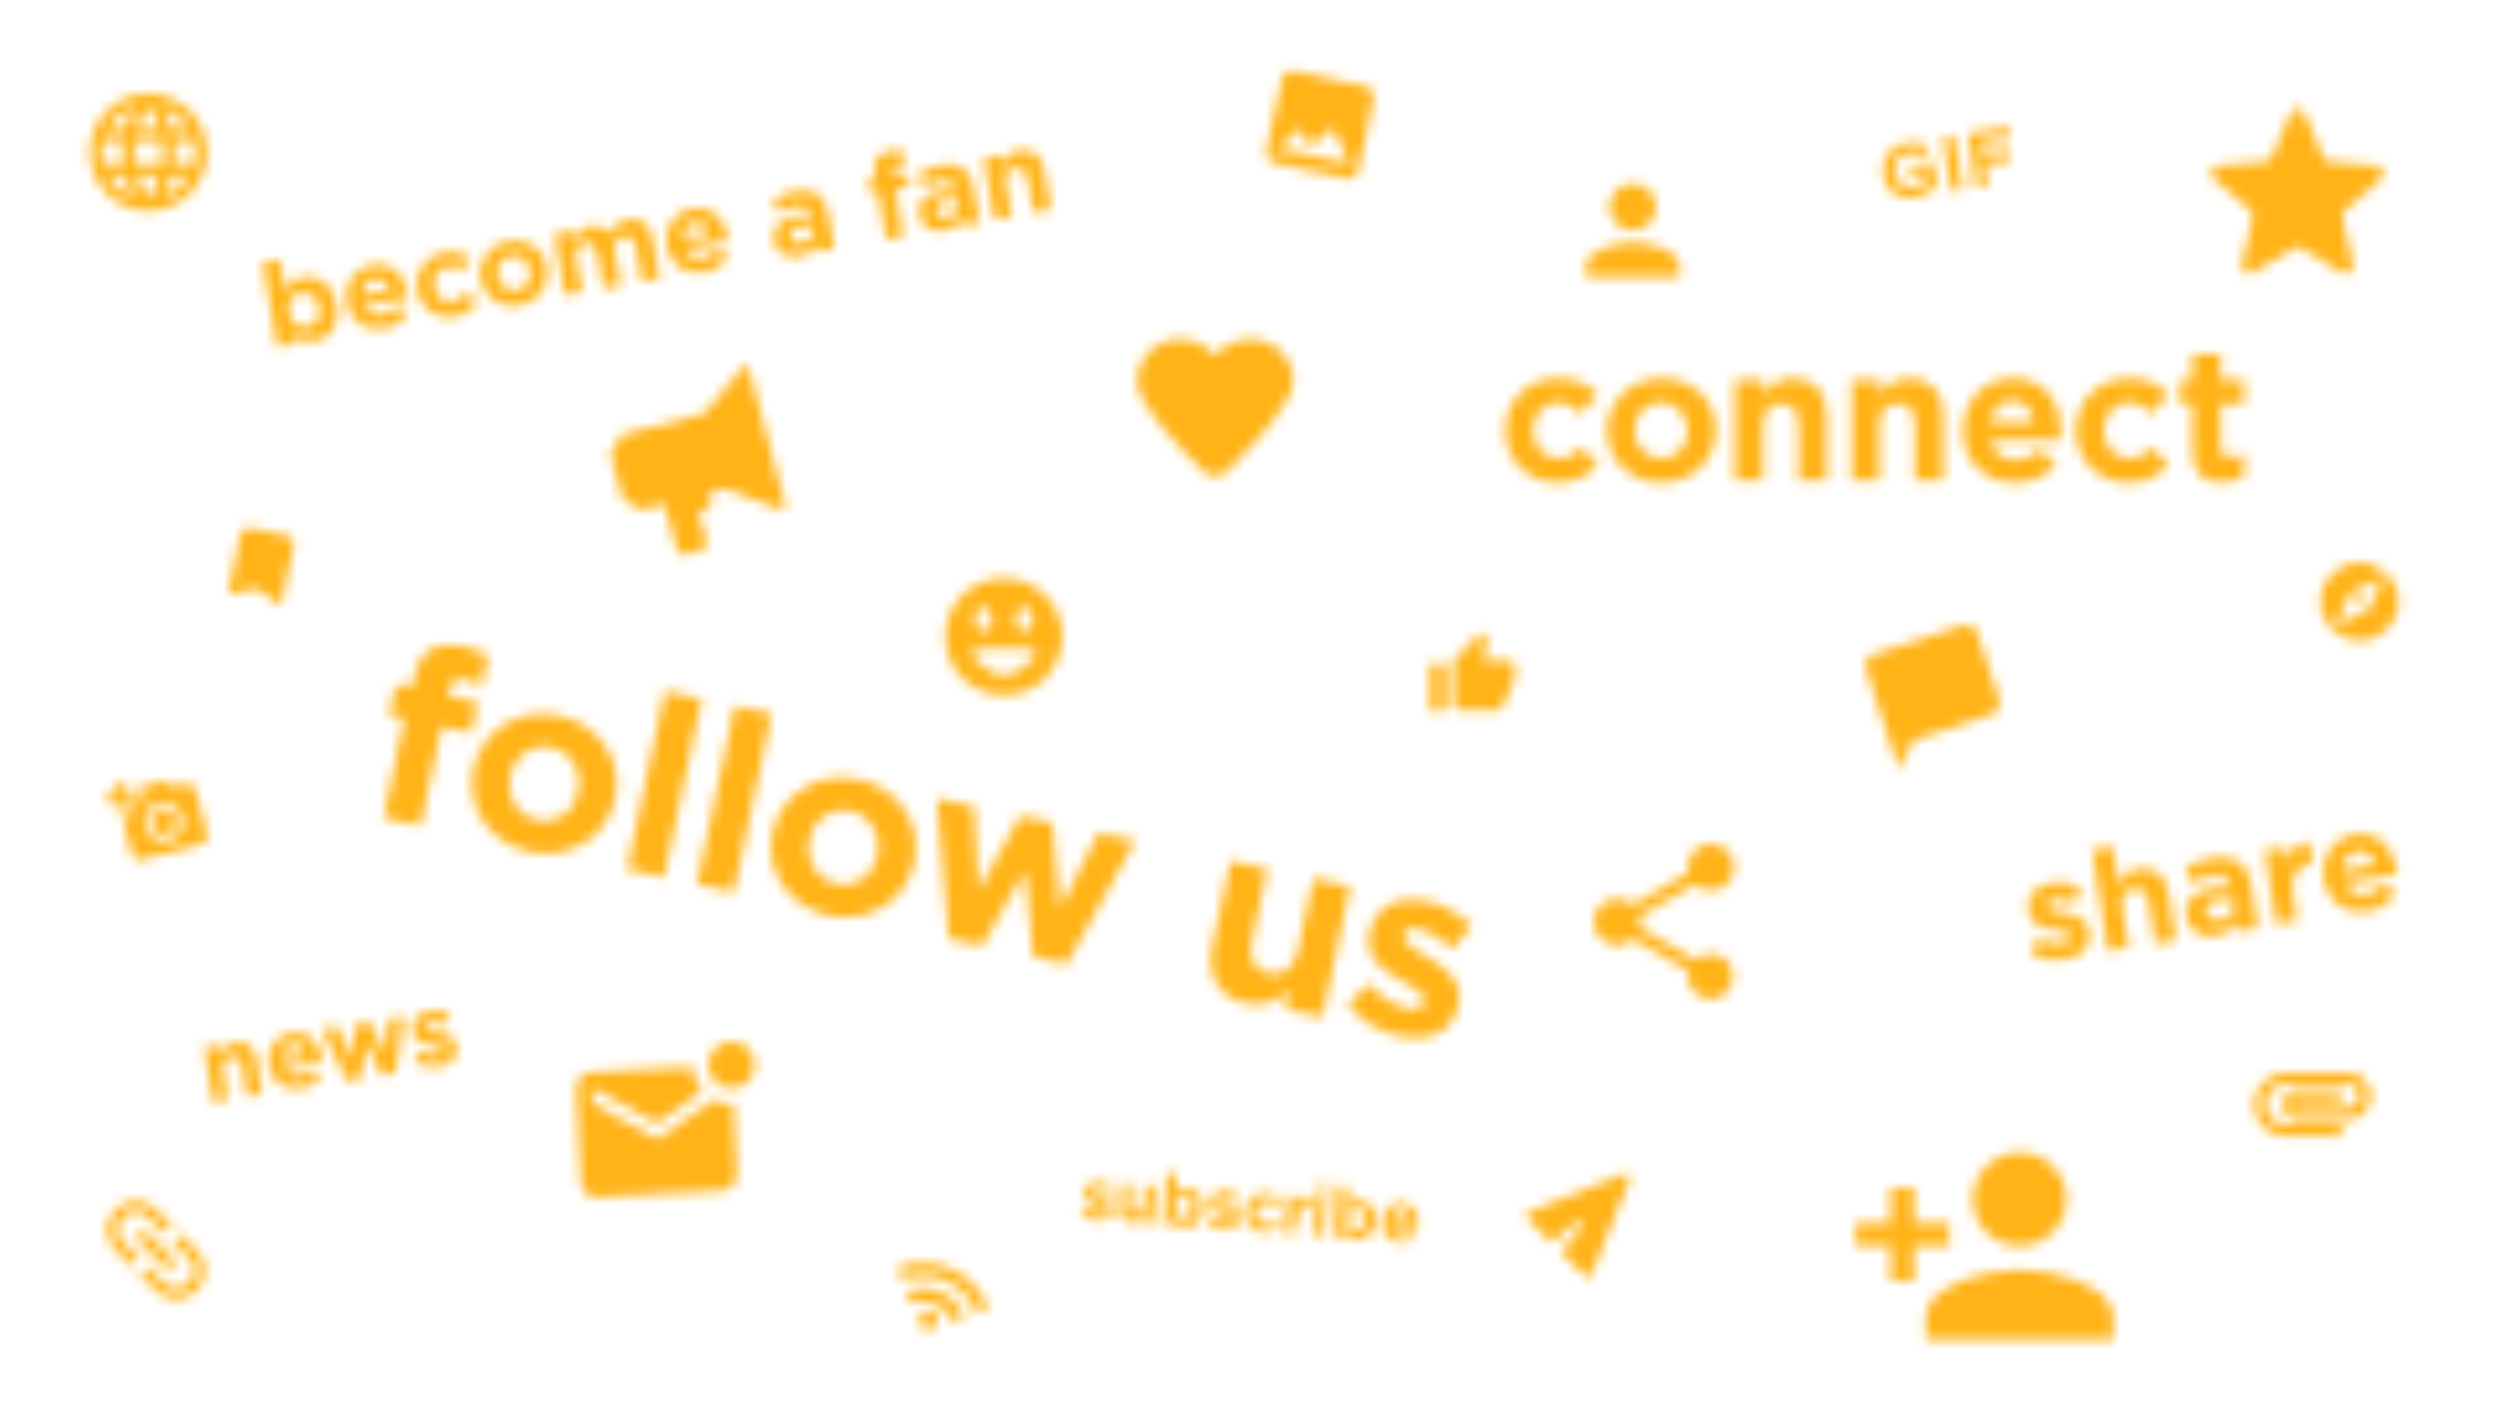 <svg width="240" height="135" viewBox="0 0 240 135" fill="none" xmlns="http://www.w3.org/2000/svg">
<mask id="mask0_1860_2186" style="mask-type:alpha" maskUnits="userSpaceOnUse" x="0" y="0" width="240" height="135">
<path d="M144.488 41.362C144.488 38.587 146.588 36.3 149.55 36.3C151.35 36.3 152.513 36.9 153.413 37.912L151.725 39.712C151.125 39.075 150.488 38.662 149.513 38.662C148.163 38.662 147.188 39.862 147.188 41.287V41.325C147.188 42.787 148.125 43.987 149.625 43.987C150.525 43.987 151.163 43.575 151.838 42.975L153.45 44.587C152.513 45.6 151.425 46.35 149.513 46.35C146.625 46.35 144.488 44.1 144.488 41.362Z" fill="#4391CF"/>
<path d="M154.275 41.362C154.275 38.55 156.525 36.3 159.525 36.3C162.525 36.3 164.738 38.512 164.738 41.287V41.325C164.738 44.1 162.488 46.35 159.488 46.35C156.488 46.35 154.275 44.137 154.275 41.362ZM162 41.362C162 39.9 160.988 38.662 159.45 38.662C157.875 38.662 156.938 39.862 156.938 41.287V41.325C156.938 42.75 157.95 43.987 159.488 43.987C161.063 43.987 162 42.787 162 41.362Z" fill="#4391CF"/>
<path d="M166.575 36.487H169.313V37.837C169.95 37.012 170.738 36.3 172.125 36.3C174.188 36.3 175.388 37.65 175.388 39.9V46.125H172.65V40.725C172.65 39.412 172.05 38.775 171 38.775C169.95 38.775 169.275 39.45 169.275 40.725V46.125H166.538V36.487H166.575Z" fill="#4391CF"/>
<path d="M177.75 36.487H180.487V37.837C181.125 37.012 181.912 36.3 183.3 36.3C185.362 36.3 186.562 37.65 186.562 39.9V46.125H183.825V40.725C183.825 39.412 183.225 38.775 182.175 38.775C181.125 38.775 180.45 39.45 180.45 40.725V46.125H177.75V36.487Z" fill="#4391CF"/>
<path d="M188.438 41.362C188.438 38.587 190.388 36.3 193.2 36.3C196.425 36.3 197.888 38.812 197.888 41.55C197.888 41.775 197.887 42 197.85 42.262H191.138C191.4 43.5 192.263 44.137 193.5 44.137C194.4 44.137 195.075 43.837 195.825 43.162L197.4 44.55C196.5 45.675 195.188 46.35 193.463 46.35C190.575 46.35 188.438 44.325 188.438 41.362ZM195.225 40.537C195.075 39.3 194.325 38.475 193.2 38.475C192.075 38.475 191.325 39.3 191.1 40.537H195.225Z" fill="#4391CF"/>
<path d="M199.275 41.362C199.275 38.587 201.375 36.3 204.338 36.3C206.138 36.3 207.3 36.9 208.2 37.912L206.513 39.712C205.913 39.075 205.275 38.662 204.3 38.662C202.95 38.662 201.975 39.862 201.975 41.287V41.325C201.975 42.787 202.913 43.987 204.413 43.987C205.313 43.987 205.95 43.575 206.625 42.975L208.238 44.587C207.3 45.6 206.213 46.35 204.3 46.35C201.413 46.35 199.275 44.1 199.275 41.362Z" fill="#4391CF"/>
<path d="M210.45 43.388V38.813H209.288V36.488H210.45V34.013H213.188V36.488H215.438V38.813H213.188V42.938C213.188 43.575 213.45 43.875 214.088 43.875C214.575 43.875 215.025 43.763 215.438 43.538V45.75C214.875 46.088 214.2 46.313 213.263 46.313C211.613 46.275 210.45 45.638 210.45 43.388Z" fill="#4391CF"/>
<path d="M28.2 32.213L28.35 33L26.625 33.3L25.2 25.2L26.887 24.9L27.413 27.9C27.712 27.263 28.2 26.775 29.1 26.625C30.488 26.363 31.988 27.225 32.362 29.213V29.25C32.7 31.238 31.613 32.55 30.188 32.813C29.288 32.925 28.688 32.625 28.2 32.213ZM30.675 29.513C30.488 28.5 29.7 27.975 28.913 28.088C28.125 28.238 27.6 28.988 27.75 29.963V30C27.938 30.975 28.688 31.538 29.475 31.388C30.262 31.238 30.863 30.525 30.675 29.513Z" fill="#4391CF"/>
<path d="M33.3 29.063C33 27.338 33.975 25.725 35.7 25.425C37.687 25.088 38.85 26.438 39.15 28.125C39.187 28.275 39.187 28.425 39.187 28.575L35.062 29.288C35.362 30.038 35.962 30.338 36.712 30.188C37.275 30.075 37.65 29.85 38.062 29.325L39.187 30C38.737 30.788 38.025 31.35 36.975 31.538C35.175 31.913 33.6 30.9 33.3 29.063ZM37.387 27.863C37.162 27.113 36.637 26.7 35.925 26.813C35.212 26.925 34.875 27.525 34.875 28.313L37.387 27.863Z" fill="#4391CF"/>
<path d="M40.05 27.9C39.75 26.175 40.8 24.562 42.6 24.225C43.725 24.037 44.475 24.3 45.15 24.787L44.325 26.062C43.875 25.725 43.462 25.537 42.862 25.65C42.038 25.8 41.55 26.662 41.7 27.525V27.562C41.85 28.462 42.562 29.1 43.5 28.95C44.062 28.837 44.4 28.537 44.737 28.087L45.9 28.912C45.45 29.662 44.85 30.225 43.65 30.412C41.888 30.712 40.35 29.587 40.05 27.9Z" fill="#4391CF"/>
<path d="M46.125 26.813C45.825 25.088 46.95 23.475 48.787 23.138C50.625 22.8 52.237 23.925 52.537 25.65V25.688C52.837 27.375 51.712 29.025 49.875 29.363C48.037 29.663 46.425 28.538 46.125 26.813ZM50.887 25.988C50.737 25.088 49.95 24.45 49.05 24.6C48.075 24.788 47.625 25.613 47.812 26.475V26.513C47.962 27.375 48.75 28.05 49.65 27.863C50.587 27.713 51.037 26.85 50.887 25.988Z" fill="#4391CF"/>
<path d="M53.212 22.463L54.9 22.163L55.05 22.988C55.35 22.425 55.762 21.863 56.625 21.713C57.412 21.563 58.05 21.825 58.462 22.35C58.875 21.638 59.437 21.225 60.262 21.075C61.5 20.85 62.4 21.488 62.662 22.913L63.337 26.775L61.65 27.075L61.05 23.775C60.9 22.988 60.487 22.613 59.85 22.725C59.212 22.838 58.912 23.325 59.025 24.113L59.625 27.413L57.937 27.713L57.337 24.413C57.187 23.625 56.775 23.25 56.137 23.363C55.5 23.475 55.2 23.963 55.312 24.75L55.912 28.05L54.225 28.35L53.212 22.463Z" fill="#4391CF"/>
<path d="M64.012 23.662C63.712 21.937 64.688 20.325 66.412 20.025C68.4 19.687 69.562 21.037 69.862 22.725C69.9 22.875 69.9 23.025 69.937 23.175L65.812 23.887C66.112 24.637 66.712 24.937 67.462 24.787C68.025 24.675 68.4 24.45 68.812 23.925L69.937 24.6C69.487 25.387 68.775 25.95 67.687 26.137C65.887 26.512 64.35 25.5 64.012 23.662ZM68.1 22.425C67.875 21.675 67.35 21.262 66.637 21.375C65.925 21.487 65.587 22.087 65.587 22.875L68.1 22.425Z" fill="#4391CF"/>
<path d="M74.287 23.138C74.062 21.825 74.925 21.038 76.35 20.813C76.95 20.7 77.4 20.738 77.85 20.813V20.7C77.737 19.988 77.212 19.688 76.387 19.838C75.75 19.95 75.3 20.138 74.812 20.438L74.175 19.238C74.775 18.825 75.375 18.525 76.387 18.338C77.325 18.188 78 18.3 78.525 18.638C79.05 19.013 79.35 19.613 79.5 20.438L80.1 23.888L78.487 24.188L78.375 23.55C78.037 24.075 77.55 24.488 76.725 24.638C75.525 24.788 74.475 24.3 74.287 23.138ZM78.075 22.05L78.037 21.75C77.737 21.675 77.325 21.638 76.912 21.713C76.2 21.825 75.787 22.2 75.9 22.725V22.763C75.975 23.213 76.387 23.4 76.95 23.325C77.737 23.175 78.187 22.65 78.075 22.05Z" fill="#4391CF"/>
<path d="M84.3 18.488L83.588 18.6L83.325 17.213L84.037 17.1L83.963 16.725C83.85 16.088 83.925 15.563 84.188 15.188C84.45 14.813 84.862 14.588 85.463 14.475C85.987 14.4 86.362 14.4 86.7 14.438L86.963 15.825C86.7 15.788 86.475 15.75 86.175 15.825C85.8 15.9 85.612 16.125 85.688 16.575L85.725 16.8L87.075 16.575L87.3 17.963L85.95 18.188L86.737 22.688L85.05 22.988L84.3 18.488Z" fill="#4391CF"/>
<path d="M88.237 20.662C88.013 19.35 88.875 18.562 90.3 18.337C90.9 18.225 91.35 18.262 91.8 18.337V18.225C91.688 17.512 91.162 17.212 90.338 17.362C89.7 17.475 89.25 17.662 88.763 17.962L88.125 16.762C88.725 16.35 89.325 16.05 90.338 15.862C91.275 15.712 91.95 15.825 92.475 16.162C93 16.537 93.3 17.137 93.45 17.962L94.05 21.412L92.438 21.712L92.325 21.075C91.987 21.6 91.5 22.012 90.675 22.162C89.475 22.312 88.463 21.825 88.237 20.662ZM92.025 19.575L91.987 19.275C91.688 19.2 91.275 19.162 90.862 19.237C90.15 19.35 89.737 19.725 89.85 20.25V20.287C89.925 20.737 90.338 20.925 90.9 20.85C91.688 20.737 92.138 20.212 92.025 19.575Z" fill="#4391CF"/>
<path d="M94.425 15.188L96.112 14.887L96.262 15.713C96.562 15.15 96.975 14.588 97.837 14.438C99.112 14.213 100.012 14.925 100.237 16.275L100.912 20.137L99.225 20.438L98.625 17.137C98.475 16.35 98.025 16.012 97.387 16.125C96.75 16.238 96.412 16.725 96.562 17.512L97.162 20.812L95.475 21.113L94.425 15.188Z" fill="#4391CF"/>
<path d="M38.812 68.962L37.35 68.662L37.987 65.737L39.45 66.037L39.638 65.25C39.938 63.862 40.5 62.925 41.288 62.4C42.075 61.875 43.125 61.762 44.4 62.025C45.525 62.25 46.237 62.55 46.875 62.925L46.237 65.887C45.75 65.587 45.3 65.362 44.7 65.25C43.875 65.062 43.312 65.4 43.125 66.337L43.013 66.825L45.9 67.425L45.263 70.35L42.413 69.75L40.388 79.275L36.825 78.525L38.812 68.962Z" fill="#4391CF"/>
<path d="M45.45 73.837V73.8C46.2 70.2 49.762 67.875 53.662 68.7C57.562 69.525 59.85 73.012 59.062 76.65V76.687C58.312 80.287 54.75 82.612 50.85 81.787C46.95 80.962 44.7 77.437 45.45 73.837ZM55.537 75.975V75.937C55.95 74.1 54.937 72.187 52.95 71.775C50.925 71.325 49.35 72.637 48.975 74.512V74.55C48.562 76.387 49.575 78.3 51.562 78.712C53.587 79.162 55.162 77.85 55.537 75.975Z" fill="#4391CF"/>
<path d="M63.825 66.338L67.388 67.088L63.75 84.225L60.188 83.475L63.825 66.338Z" fill="#4391CF"/>
<path d="M70.537 67.763L74.1 68.513L70.462 85.65L66.9 84.9L70.537 67.763Z" fill="#4391CF"/>
<path d="M74.175 79.95V79.912C74.925 76.312 78.487 73.987 82.388 74.812C86.287 75.637 88.575 79.124 87.787 82.762V82.799C87.037 86.4 83.475 88.725 79.575 87.9C75.675 87.075 73.388 83.549 74.175 79.95ZM84.263 82.087V82.049C84.675 80.212 83.662 78.299 81.675 77.887C79.65 77.437 78.075 78.749 77.7 80.624V80.662C77.287 82.499 78.3 84.412 80.287 84.825C82.312 85.237 83.888 83.924 84.263 82.087Z" fill="#4391CF"/>
<path d="M89.925 76.65L93.525 77.4L93.937 85.463L97.95 78.3L101.025 78.938L101.775 87.15L105.45 79.95L109.012 80.7L102.412 92.55L99.187 91.875L98.4 83.625L94.275 90.825L91.087 90.15L89.925 76.65Z" fill="#4391CF"/>
<path d="M116.4 90.788L118.125 82.65L121.687 83.4L120.187 90.413C119.812 92.1 120.45 93.15 121.8 93.413C123.15 93.713 124.2 93 124.575 91.313L126.075 84.3L129.637 85.05L126.975 97.65L123.412 96.9L123.787 95.1C122.737 96 121.462 96.713 119.662 96.338C116.962 95.775 115.8 93.675 116.4 90.788Z" fill="#4391CF"/>
<path d="M129.375 96.45L131.4 94.425C132.562 95.7 133.875 96.525 135.038 96.788C136.088 97.013 136.613 96.713 136.725 96.15V96.113C136.875 95.325 135.713 94.838 134.438 94.088C132.787 93.188 130.95 91.95 131.475 89.513V89.475C132.038 86.925 134.4 85.913 136.913 86.475C138.525 86.813 140.137 87.713 141.3 88.913L139.425 91.088C138.337 90.113 137.175 89.4 136.275 89.175C135.412 88.988 134.887 89.288 134.775 89.775V89.813C134.625 90.525 135.75 91.088 137.025 91.875C138.675 92.85 140.512 94.125 140.025 96.413V96.45C139.425 99.225 137.062 100.05 134.362 99.488C132.637 99.113 130.763 98.1 129.375 96.45Z" fill="#4391CF"/>
<path d="M194.962 91.538L195.6 90.075C196.462 90.525 197.325 90.675 198 90.563C198.6 90.488 198.825 90.225 198.787 89.888V89.85C198.712 89.4 198 89.363 197.175 89.25C196.125 89.1 194.925 88.838 194.7 87.45V87.413C194.475 85.95 195.525 84.975 196.95 84.75C197.85 84.6 198.9 84.75 199.762 85.163L199.2 86.7C198.412 86.4 197.7 86.25 197.175 86.325C196.687 86.4 196.462 86.663 196.5 86.925V86.963C196.575 87.375 197.287 87.45 198.075 87.6C199.125 87.788 200.362 88.088 200.587 89.363V89.4C200.85 90.975 199.762 91.913 198.225 92.138C197.175 92.288 196.012 92.138 194.962 91.538Z" fill="#4391CF"/>
<path d="M200.812 81.6L202.838 81.263L203.4 84.863C203.775 84.188 204.3 83.55 205.312 83.4C206.85 83.175 207.9 84.038 208.162 85.65L208.912 90.263L206.888 90.6L206.25 86.625C206.1 85.65 205.575 85.238 204.787 85.35C204 85.463 203.587 86.063 203.737 87L204.375 90.975L202.35 91.313L200.812 81.6Z" fill="#4391CF"/>
<path d="M209.85 88.05C209.587 86.475 210.675 85.538 212.362 85.275C213.075 85.163 213.637 85.2 214.162 85.275L214.125 85.163C213.975 84.338 213.412 83.925 212.4 84.113C211.612 84.225 211.087 84.45 210.487 84.825L209.737 83.363C210.487 82.875 211.2 82.538 212.437 82.35C213.562 82.163 214.387 82.35 214.987 82.763C215.587 83.213 215.962 83.963 216.112 84.938L216.787 89.1L214.837 89.4L214.725 88.613C214.312 89.25 213.712 89.7 212.7 89.85C211.312 90.038 210.075 89.438 209.85 88.05ZM214.462 86.85L214.387 86.475C214.012 86.363 213.562 86.325 213.037 86.4C212.175 86.55 211.687 86.963 211.8 87.6V87.638C211.875 88.2 212.4 88.425 213.037 88.313C214.012 88.2 214.575 87.563 214.462 86.85Z" fill="#4391CF"/>
<path d="M217.387 81.638L219.412 81.3L219.637 82.725C219.9 81.675 220.462 80.925 221.662 80.775L222 82.913H221.887C220.537 83.138 219.825 84.075 220.125 85.763L220.537 88.388L218.512 88.725L217.387 81.638Z" fill="#4391CF"/>
<path d="M223.05 84.413C222.713 82.35 223.913 80.438 225.975 80.1C228.375 79.725 229.763 81.413 230.063 83.438C230.1 83.588 230.1 83.775 230.138 83.963L225.15 84.75C225.488 85.65 226.2 86.025 227.1 85.875C227.775 85.763 228.225 85.463 228.713 84.863L230.025 85.688C229.5 86.625 228.6 87.263 227.325 87.488C225.225 87.863 223.425 86.625 223.05 84.413ZM228 83.025C227.738 82.125 227.1 81.6 226.238 81.75C225.413 81.9 224.963 82.575 224.925 83.513L228 83.025Z" fill="#4391CF"/>
<path d="M103.762 116.513L104.25 115.875C104.625 116.175 105.037 116.363 105.375 116.4C105.675 116.438 105.825 116.325 105.825 116.175C105.825 115.95 105.487 115.838 105.112 115.688C104.625 115.5 104.062 115.238 104.1 114.525C104.137 113.775 104.775 113.438 105.487 113.475C105.937 113.513 106.425 113.7 106.8 114L106.35 114.675C106.012 114.45 105.675 114.3 105.412 114.263C105.15 114.263 105.037 114.338 105 114.488C105 114.675 105.337 114.825 105.712 114.975C106.2 115.163 106.762 115.463 106.725 116.138C106.65 116.925 106.05 117.263 105.262 117.188C104.737 117.113 104.212 116.925 103.762 116.513Z" fill="#4391CF"/>
<path d="M107.475 115.95L107.625 113.625L108.637 113.7L108.487 115.725C108.45 116.213 108.675 116.475 109.05 116.513C109.425 116.55 109.725 116.325 109.725 115.837L109.875 113.812L110.887 113.888L110.625 117.487L109.612 117.413L109.65 116.888C109.387 117.188 109.087 117.412 108.562 117.375C107.812 117.338 107.4 116.813 107.475 115.95Z" fill="#4391CF"/>
<path d="M112.687 117.15L112.65 117.638L111.637 117.563L111.975 112.65L112.987 112.725L112.875 114.563C113.137 114.225 113.512 114.038 114.037 114.075C114.862 114.15 115.65 114.863 115.537 116.063C115.462 117.263 114.6 117.863 113.775 117.825C113.212 117.713 112.912 117.45 112.687 117.15ZM114.525 115.95C114.562 115.35 114.187 114.9 113.7 114.863C113.212 114.825 112.8 115.2 112.762 115.8C112.725 116.4 113.1 116.813 113.55 116.85C114.037 116.925 114.487 116.55 114.525 115.95Z" fill="#4391CF"/>
<path d="M115.912 117.375L116.4 116.738C116.775 117.038 117.187 117.225 117.525 117.263C117.825 117.3 117.975 117.188 117.975 117.038C117.975 116.813 117.637 116.7 117.262 116.55C116.775 116.363 116.212 116.1 116.25 115.388C116.287 114.638 116.925 114.3 117.637 114.338C118.087 114.375 118.575 114.563 118.95 114.863L118.5 115.538C118.162 115.313 117.825 115.163 117.562 115.125C117.3 115.125 117.187 115.2 117.15 115.35C117.15 115.538 117.487 115.688 117.862 115.838C118.35 116.025 118.912 116.325 118.875 117C118.8 117.788 118.2 118.125 117.412 118.05C116.925 117.975 116.362 117.788 115.912 117.375Z" fill="#4391CF"/>
<path d="M119.475 116.325C119.55 115.275 120.412 114.488 121.5 114.563C122.175 114.6 122.587 114.863 122.887 115.275L122.212 115.913C121.987 115.65 121.8 115.5 121.425 115.463C120.9 115.425 120.525 115.838 120.487 116.4C120.45 116.963 120.787 117.413 121.35 117.45C121.687 117.488 121.95 117.338 122.212 117.113L122.775 117.75C122.4 118.125 121.987 118.35 121.237 118.313C120.15 118.238 119.4 117.338 119.475 116.325Z" fill="#4391CF"/>
<path d="M123.6 114.788L124.612 114.863L124.575 115.576C124.837 115.088 125.175 114.788 125.775 114.863L125.7 115.951H125.662C124.987 115.913 124.537 116.288 124.462 117.151L124.35 118.501L123.337 118.426L123.6 114.788Z" fill="#4391CF"/>
<path d="M126.375 114.976L127.387 115.051L127.125 118.651L126.112 118.576L126.375 114.976ZM126.45 113.663L127.537 113.738L127.462 114.638L126.375 114.563L126.45 113.663Z" fill="#4391CF"/>
<path d="M129.187 118.312L129.15 118.8L128.137 118.725L128.475 113.812L129.487 113.888L129.375 115.725C129.637 115.425 130.012 115.2 130.537 115.237C131.362 115.312 132.15 116.025 132.037 117.225C131.962 118.425 131.1 119.025 130.275 118.987C129.712 118.912 129.412 118.65 129.187 118.312ZM131.025 117.112C131.062 116.512 130.687 116.062 130.2 116.025C129.712 115.987 129.3 116.362 129.262 116.962C129.225 117.562 129.6 117.975 130.05 118.013C130.537 118.088 130.987 117.712 131.025 117.112Z" fill="#4391CF"/>
<path d="M132.637 117.263C132.712 116.213 133.5 115.425 134.55 115.5C135.75 115.575 136.237 116.55 136.162 117.6C136.162 117.675 136.125 117.788 136.125 117.863L133.612 117.675C133.687 118.163 133.987 118.425 134.437 118.463C134.775 118.5 135.037 118.388 135.337 118.163L135.9 118.725C135.525 119.1 135.037 119.325 134.362 119.288C133.312 119.175 132.562 118.35 132.637 117.263ZM135.187 117.15C135.15 116.7 134.925 116.363 134.475 116.325C134.062 116.288 133.762 116.588 133.65 117.038L135.187 117.15Z" fill="#4391CF"/>
<path d="M180.75 16.8C180.525 15.3 181.462 13.912 183.037 13.687C183.975 13.537 184.575 13.687 185.175 14.062L184.575 15.037C184.125 14.775 183.75 14.625 183.15 14.737C182.325 14.887 181.762 15.712 181.912 16.575C182.062 17.512 182.812 18.112 183.75 17.962C184.162 17.887 184.537 17.737 184.762 17.475L184.65 16.725L183.487 16.912L183.337 15.937L185.587 15.562L185.962 17.812C185.512 18.337 184.837 18.825 183.862 18.975C182.287 19.275 180.975 18.337 180.75 16.8Z" fill="#4391CF"/>
<path d="M186.487 13.2L187.612 13.013L188.437 18.188L187.312 18.375L186.487 13.2Z" fill="#4391CF"/>
<path d="M188.925 12.825L192.862 12.188L193.012 13.238L190.2 13.688L190.387 14.775L192.862 14.4L193.012 15.45L190.537 15.825L190.837 17.85L189.712 18.038L188.925 12.825Z" fill="#4391CF"/>
<path d="M19.613 100.576L21.075 100.351L21.188 101.101C21.45 100.613 21.825 100.163 22.575 100.051C23.7 99.863 24.45 100.501 24.637 101.701L25.163 105.038L23.7 105.263L23.25 102.376C23.137 101.701 22.762 101.363 22.2 101.476C21.637 101.588 21.337 101.963 21.45 102.676L21.9 105.563L20.438 105.788L19.613 100.576Z" fill="#4391CF"/>
<path d="M25.8 102.263C25.575 100.763 26.438 99.376 27.938 99.15C29.663 98.888 30.675 100.088 30.9 101.551C30.9 101.663 30.938 101.813 30.938 101.926L27.338 102.488C27.6 103.126 28.088 103.388 28.763 103.313C29.25 103.238 29.588 103.013 29.925 102.601L30.863 103.201C30.488 103.876 29.85 104.363 28.913 104.513C27.375 104.738 26.025 103.838 25.8 102.263ZM29.363 101.251C29.175 100.613 28.725 100.238 28.088 100.313C27.488 100.426 27.15 100.913 27.15 101.588L29.363 101.251Z" fill="#4391CF"/>
<path d="M30.9 98.775L32.4 98.55L33.712 101.55L34.2 98.25L35.475 98.063L36.975 101.063L37.312 97.8L38.775 97.575L37.987 103.013L36.675 103.238L35.175 100.238L34.65 103.575L33.337 103.8L30.9 98.775Z" fill="#4391CF"/>
<path d="M39.788 101.963L40.275 100.913C40.913 101.213 41.513 101.363 42 101.288C42.413 101.213 42.6 101.026 42.563 100.801V100.763C42.525 100.463 42 100.426 41.4 100.351C40.65 100.238 39.788 100.051 39.6 99.038V99.001C39.45 97.951 40.2 97.238 41.213 97.051C41.85 96.938 42.6 97.051 43.238 97.351L42.825 98.438C42.263 98.213 41.738 98.101 41.363 98.176C40.988 98.251 40.838 98.401 40.875 98.626V98.663C40.913 98.963 41.438 99.001 42.038 99.113C42.788 99.226 43.688 99.451 43.838 100.388V100.426C44.025 101.588 43.238 102.226 42.113 102.413C41.4 102.526 40.538 102.413 39.788 101.963Z" fill="#4391CF"/>
<path d="M11.137 76.2L10.838 75.112L11.55 74.925L11.85 76.012L12.938 75.712L13.125 76.425L12.037 76.725L12.338 77.812L11.625 78L11.325 76.912L10.238 77.212L10.05 76.5L11.137 76.2ZM12.787 78.112L12.488 77.025L13.575 76.725L13.275 75.637L15.825 74.962L16.688 75.525L17.85 75.225C18.262 75.112 18.675 75.375 18.75 75.75L19.913 80.1C20.025 80.512 19.762 80.925 19.387 81L13.575 82.537C13.162 82.65 12.75 82.387 12.675 82.012L11.7 78.375L12.787 78.112ZM16.2 80.662C17.212 80.4 17.775 79.35 17.512 78.375C17.25 77.4 16.2 76.8 15.225 77.062C14.213 77.325 13.65 78.375 13.912 79.35C14.175 80.362 15.225 80.962 16.2 80.662ZM14.55 79.162C14.738 79.8 15.375 80.175 16.012 80.025C16.65 79.837 17.025 79.2 16.875 78.562C16.688 77.925 16.05 77.55 15.412 77.7C14.775 77.887 14.4 78.525 14.55 79.162Z" fill="#4391CF"/>
<path d="M188.4 60.038L179.85 62.813C179.25 63 178.95 63.638 179.138 64.238L182.25 73.875L183.713 71.025L191.213 68.588C191.813 68.4 192.113 67.763 191.925 67.163L189.825 60.75C189.638 60.15 189 59.85 188.4 60.038Z" fill="#4391CF"/>
<path d="M220.875 23.813L224.775 26.175C225.337 26.513 226.05 26.025 225.9 25.35L224.887 20.925C224.812 20.663 224.925 20.363 225.112 20.175L228.562 17.213C229.05 16.763 228.787 15.938 228.15 15.9L223.65 15.525C223.387 15.488 223.125 15.338 223.012 15.075L221.25 10.913C220.987 10.313 220.125 10.313 219.862 10.913L218.1 15.075C217.987 15.338 217.762 15.488 217.462 15.525L212.962 15.9C212.287 15.938 212.025 16.763 212.55 17.213L216 20.175C216.225 20.363 216.3 20.625 216.225 20.925L215.212 25.35C215.062 25.988 215.775 26.513 216.337 26.175L220.237 23.813C220.35 23.7 220.65 23.7 220.875 23.813Z" fill="#4391CF"/>
<path d="M11.85 116.85C12.525 116.175 13.575 116.175 14.25 116.85L15.787 118.387L16.538 117.637L15 116.1C13.912 115.012 12.188 115.012 11.1 116.1C10.012 117.187 10.012 118.912 11.1 120L12.637 121.537L13.387 120.787L11.85 119.25C11.175 118.612 11.175 117.525 11.85 116.85ZM13.05 118.837L16.163 121.95L16.95 121.162L13.838 118.05L13.05 118.837ZM18.9 120L17.363 118.462L16.613 119.212L18.15 120.75C18.825 121.425 18.825 122.475 18.15 123.15C17.475 123.825 16.425 123.825 15.75 123.15L14.213 121.612L13.463 122.362L15 123.9C16.087 124.987 17.812 124.987 18.9 123.9C19.95 122.812 19.95 121.087 18.9 120Z" fill="#4391CF"/>
<path d="M14.25 9C11.137 9 8.625 11.512 8.625 14.625C8.625 17.738 11.137 20.25 14.25 20.25C17.363 20.25 19.875 17.738 19.875 14.625C19.875 11.512 17.363 9 14.25 9ZM18.15 12.375H16.5C16.312 11.662 16.05 10.988 15.713 10.387C16.725 10.725 17.587 11.438 18.15 12.375ZM14.25 10.162C14.7 10.838 15.075 11.588 15.338 12.375H13.2C13.425 11.588 13.8 10.838 14.25 10.162ZM9.9 15.75C9.825 15.375 9.75 15 9.75 14.625C9.75 14.25 9.787 13.875 9.9 13.5H11.812C11.775 13.875 11.738 14.25 11.738 14.625C11.738 15 11.775 15.375 11.812 15.75H9.9ZM10.35 16.875H12C12.188 17.587 12.45 18.262 12.787 18.863C11.775 18.525 10.912 17.812 10.35 16.875ZM12 12.375H10.35C10.875 11.438 11.738 10.725 12.787 10.387C12.45 10.988 12.188 11.662 12 12.375ZM14.25 19.087C13.8 18.413 13.425 17.663 13.162 16.875H15.3C15.075 17.663 14.7 18.413 14.25 19.087ZM15.562 15.75H12.938C12.9 15.375 12.863 15 12.863 14.625C12.863 14.25 12.9 13.875 12.938 13.5H15.562C15.6 13.875 15.637 14.25 15.637 14.625C15.637 15 15.6 15.375 15.562 15.75ZM15.713 18.863C16.05 18.225 16.312 17.55 16.5 16.875H18.15C17.587 17.812 16.725 18.525 15.713 18.863ZM16.688 15.75C16.725 15.375 16.762 15 16.762 14.625C16.762 14.25 16.725 13.875 16.688 13.5H18.6C18.675 13.875 18.75 14.25 18.75 14.625C18.75 15 18.675 15.375 18.6 15.75H16.688Z" fill="#4391CF"/>
<path d="M193.875 119.625C196.35 119.625 198.375 117.6 198.375 115.125C198.375 112.65 196.35 110.625 193.875 110.625C191.4 110.625 189.375 112.65 189.375 115.125C189.375 117.6 191.4 119.625 193.875 119.625ZM183.75 117.375V114H181.5V117.375H178.125V119.625H181.5V123H183.75V119.625H187.125V117.375H183.75ZM193.875 121.875C190.875 121.875 184.875 123.375 184.875 126.375V128.625H202.875V126.375C202.875 123.375 196.875 121.875 193.875 121.875Z" fill="#4391CF"/>
<path d="M156.75 22.125C157.988 22.125 159 21.113 159 19.875C159 18.637 157.988 17.625 156.75 17.625C155.513 17.625 154.5 18.637 154.5 19.875C154.5 21.113 155.513 22.125 156.75 22.125ZM156.75 23.25C155.25 23.25 152.25 24 152.25 25.5V26.625H161.25V25.5C161.25 24 158.25 23.25 156.75 23.25Z" fill="#4391CF"/>
<path d="M130.425 16.35L131.888 9.488C132 8.963 131.663 8.4 131.1 8.288L124.238 6.825C123.713 6.713 123.15 7.05 123.038 7.613L121.575 14.475C121.463 15 121.8 15.563 122.363 15.675L129.225 17.138C129.788 17.25 130.313 16.913 130.425 16.35ZM124.875 12.375L125.775 14.1L127.95 12.263L129.525 15.675L122.663 14.213L124.875 12.375Z" fill="#4391CF"/>
<path d="M152.775 122.4L156.487 113.138C156.6 112.838 156.3 112.538 156 112.65L146.737 116.363C146.475 116.475 146.438 116.775 146.625 116.963L148.95 119.288L151.275 117.338C151.612 117.038 152.1 117.525 151.8 117.863L149.85 120.188L152.175 122.513C152.362 122.738 152.7 122.663 152.775 122.4Z" fill="#4391CF"/>
<path d="M164.25 91.575C163.688 91.575 163.163 91.8 162.788 92.138L157.425 89.025C157.462 88.838 157.5 88.688 157.5 88.5C157.5 88.312 157.462 88.162 157.425 87.975L162.712 84.9C163.125 85.275 163.65 85.5 164.25 85.5C165.488 85.5 166.5 84.487 166.5 83.25C166.5 82.013 165.488 81 164.25 81C163.012 81 162 82.013 162 83.25C162 83.438 162.038 83.588 162.075 83.775L156.788 86.85C156.375 86.475 155.85 86.25 155.25 86.25C154.013 86.25 153 87.263 153 88.5C153 89.737 154.013 90.75 155.25 90.75C155.85 90.75 156.375 90.525 156.788 90.15L162.112 93.263C162.075 93.412 162.038 93.6 162.038 93.75C162.038 94.95 163.012 95.925 164.212 95.925C165.412 95.925 166.388 94.95 166.388 93.75C166.388 92.55 165.45 91.575 164.25 91.575Z" fill="#4391CF"/>
<path d="M70.237 104.476C71.48 104.476 72.487 103.468 72.487 102.226C72.487 100.983 71.48 99.976 70.237 99.976C68.995 99.976 67.987 100.983 67.987 102.226C67.987 103.468 68.995 104.476 70.237 104.476Z" fill="#4391CF"/>
<path d="M63.112 109.351L56.925 105.938L56.85 104.438L63.038 107.851L67.463 104.738C66.9 104.138 66.525 103.313 66.487 102.413L56.737 102.938C55.913 102.976 55.275 103.688 55.312 104.513L55.763 113.513C55.8 114.338 56.513 114.976 57.337 114.938L69.338 114.301C70.162 114.263 70.8 113.551 70.763 112.726L70.425 105.976C69.75 106.013 69.075 105.863 68.513 105.563L63.112 109.351Z" fill="#4391CF"/>
<path d="M137.25 68.25H138.75V63.75H137.25V68.25ZM145.5 64.125C145.5 63.713 145.162 63.375 144.75 63.375H142.388L142.763 61.65V61.538C142.763 61.388 142.687 61.238 142.612 61.125L142.2 60.713L139.725 63.188C139.575 63.338 139.5 63.525 139.5 63.713V67.463C139.5 67.875 139.838 68.213 140.25 68.213H143.625C143.925 68.213 144.187 68.025 144.3 67.763L145.425 65.1C145.462 65.025 145.462 64.913 145.462 64.838V64.125H145.5Z" fill="#4391CF"/>
<path d="M216.375 106.051C216.375 104.326 217.763 102.976 219.45 102.976H225.375C226.613 102.976 227.625 103.988 227.625 105.226C227.625 106.463 226.613 107.476 225.375 107.476H220.575C219.788 107.476 219.15 106.838 219.15 106.051C219.15 105.263 219.788 104.626 220.575 104.626H224.775V105.751H220.5C220.2 105.751 220.2 106.313 220.5 106.313H225.375C226.012 106.313 226.5 105.788 226.5 105.188C226.5 104.588 226.012 104.063 225.375 104.063H219.45C218.363 104.063 217.5 104.963 217.5 106.013C217.5 107.063 218.4 107.963 219.45 107.963H224.775V109.088H219.45C217.763 109.126 216.375 107.738 216.375 106.051Z" fill="#4391CF"/>
<path d="M27.675 51.451L24 50.663C23.587 50.588 23.212 50.851 23.1 51.226L21.863 57.076L24.675 56.513L27 58.163L28.238 52.276C28.313 51.938 28.05 51.563 27.675 51.451Z" fill="#4391CF"/>
<path d="M117.675 45.337C117.075 45.9 116.175 45.9 115.612 45.337C113.55 43.35 109.162 38.85 109.162 36.675C109.162 34.35 110.962 32.55 113.287 32.55C114.6 32.55 115.837 33.15 116.662 34.125C117.487 33.15 118.725 32.55 120.037 32.55C122.362 32.55 124.162 34.35 124.162 36.675C124.125 38.85 119.737 43.35 117.675 45.337Z" fill="#4391CF"/>
<path d="M89.138 127.688C89.655 127.688 90.075 127.268 90.075 126.75C90.075 126.232 89.655 125.812 89.138 125.812C88.62 125.812 88.2 126.232 88.2 126.75C88.2 127.268 88.62 127.688 89.138 127.688Z" fill="#4391CF"/>
<path d="M86.175 121.688L86.625 122.85C89.475 121.763 92.662 123.188 93.75 126.038L94.912 125.588C93.563 122.063 89.662 120.338 86.175 121.688ZM87.037 123.975L87.487 125.138C89.062 124.538 90.825 125.325 91.463 126.9L92.625 126.45C91.763 124.238 89.25 123.113 87.037 123.975Z" fill="#4391CF"/>
<path d="M96.375 55.5C93.263 55.5 90.75 58.013 90.75 61.125C90.75 64.237 93.263 66.75 96.375 66.75C99.487 66.75 102 64.237 102 61.125C102 58.013 99.487 55.5 96.375 55.5ZM94.425 58.312C94.875 58.312 95.25 58.8 95.25 59.438C95.25 60.075 94.875 60.562 94.425 60.562C93.975 60.562 93.6 60.075 93.6 59.438C93.562 58.8 93.938 58.312 94.425 58.312ZM96.375 64.8C95.4 64.8 94.237 64.05 93.525 63.188C93.225 62.812 93.487 62.25 93.975 62.25H98.812C99.3 62.25 99.562 62.812 99.263 63.188C98.513 64.013 97.35 64.8 96.375 64.8ZM98.325 60.562C97.875 60.562 97.5 60.075 97.5 59.438C97.5 58.8 97.875 58.312 98.325 58.312C98.775 58.312 99.15 58.8 99.15 59.438C99.188 60.075 98.812 60.562 98.325 60.562Z" fill="#4391CF"/>
<path d="M226.5 57.337C226.275 57.337 226.088 57.525 226.088 57.75C226.088 57.975 226.275 58.163 226.5 58.163C226.725 58.163 226.912 57.975 226.912 57.75C226.912 57.525 226.725 57.337 226.5 57.337ZM226.5 54C224.438 54 222.75 55.688 222.75 57.75C222.75 59.812 224.438 61.5 226.5 61.5C228.562 61.5 230.25 59.812 230.25 57.75C230.25 55.688 228.562 54 226.5 54ZM227.325 58.575L224.25 60L225.675 56.925L228.75 55.5L227.325 58.575Z" fill="#4391CF"/>
<path d="M67.65 39.675L71.287 35.25C71.475 35.025 71.85 35.1 71.925 35.4L75.412 48.487C75.488 48.788 75.188 49.05 74.925 48.938L69.562 46.913L68.1 47.288L68.287 48C68.4 48.413 68.175 48.825 67.763 48.9L67.05 49.087L67.838 51.975C67.95 52.388 67.725 52.8 67.312 52.875L65.85 53.25C65.438 53.362 65.025 53.138 64.95 52.725L63.788 48.375L61.612 48.975L59.775 47.925L58.612 43.575L59.663 41.737L67.65 39.675Z" fill="#4391CF"/>
</mask>
<g mask="url(#mask0_1860_2186)">
<rect width="240" height="135" fill="#FFB317"/>
</g>
</svg>
